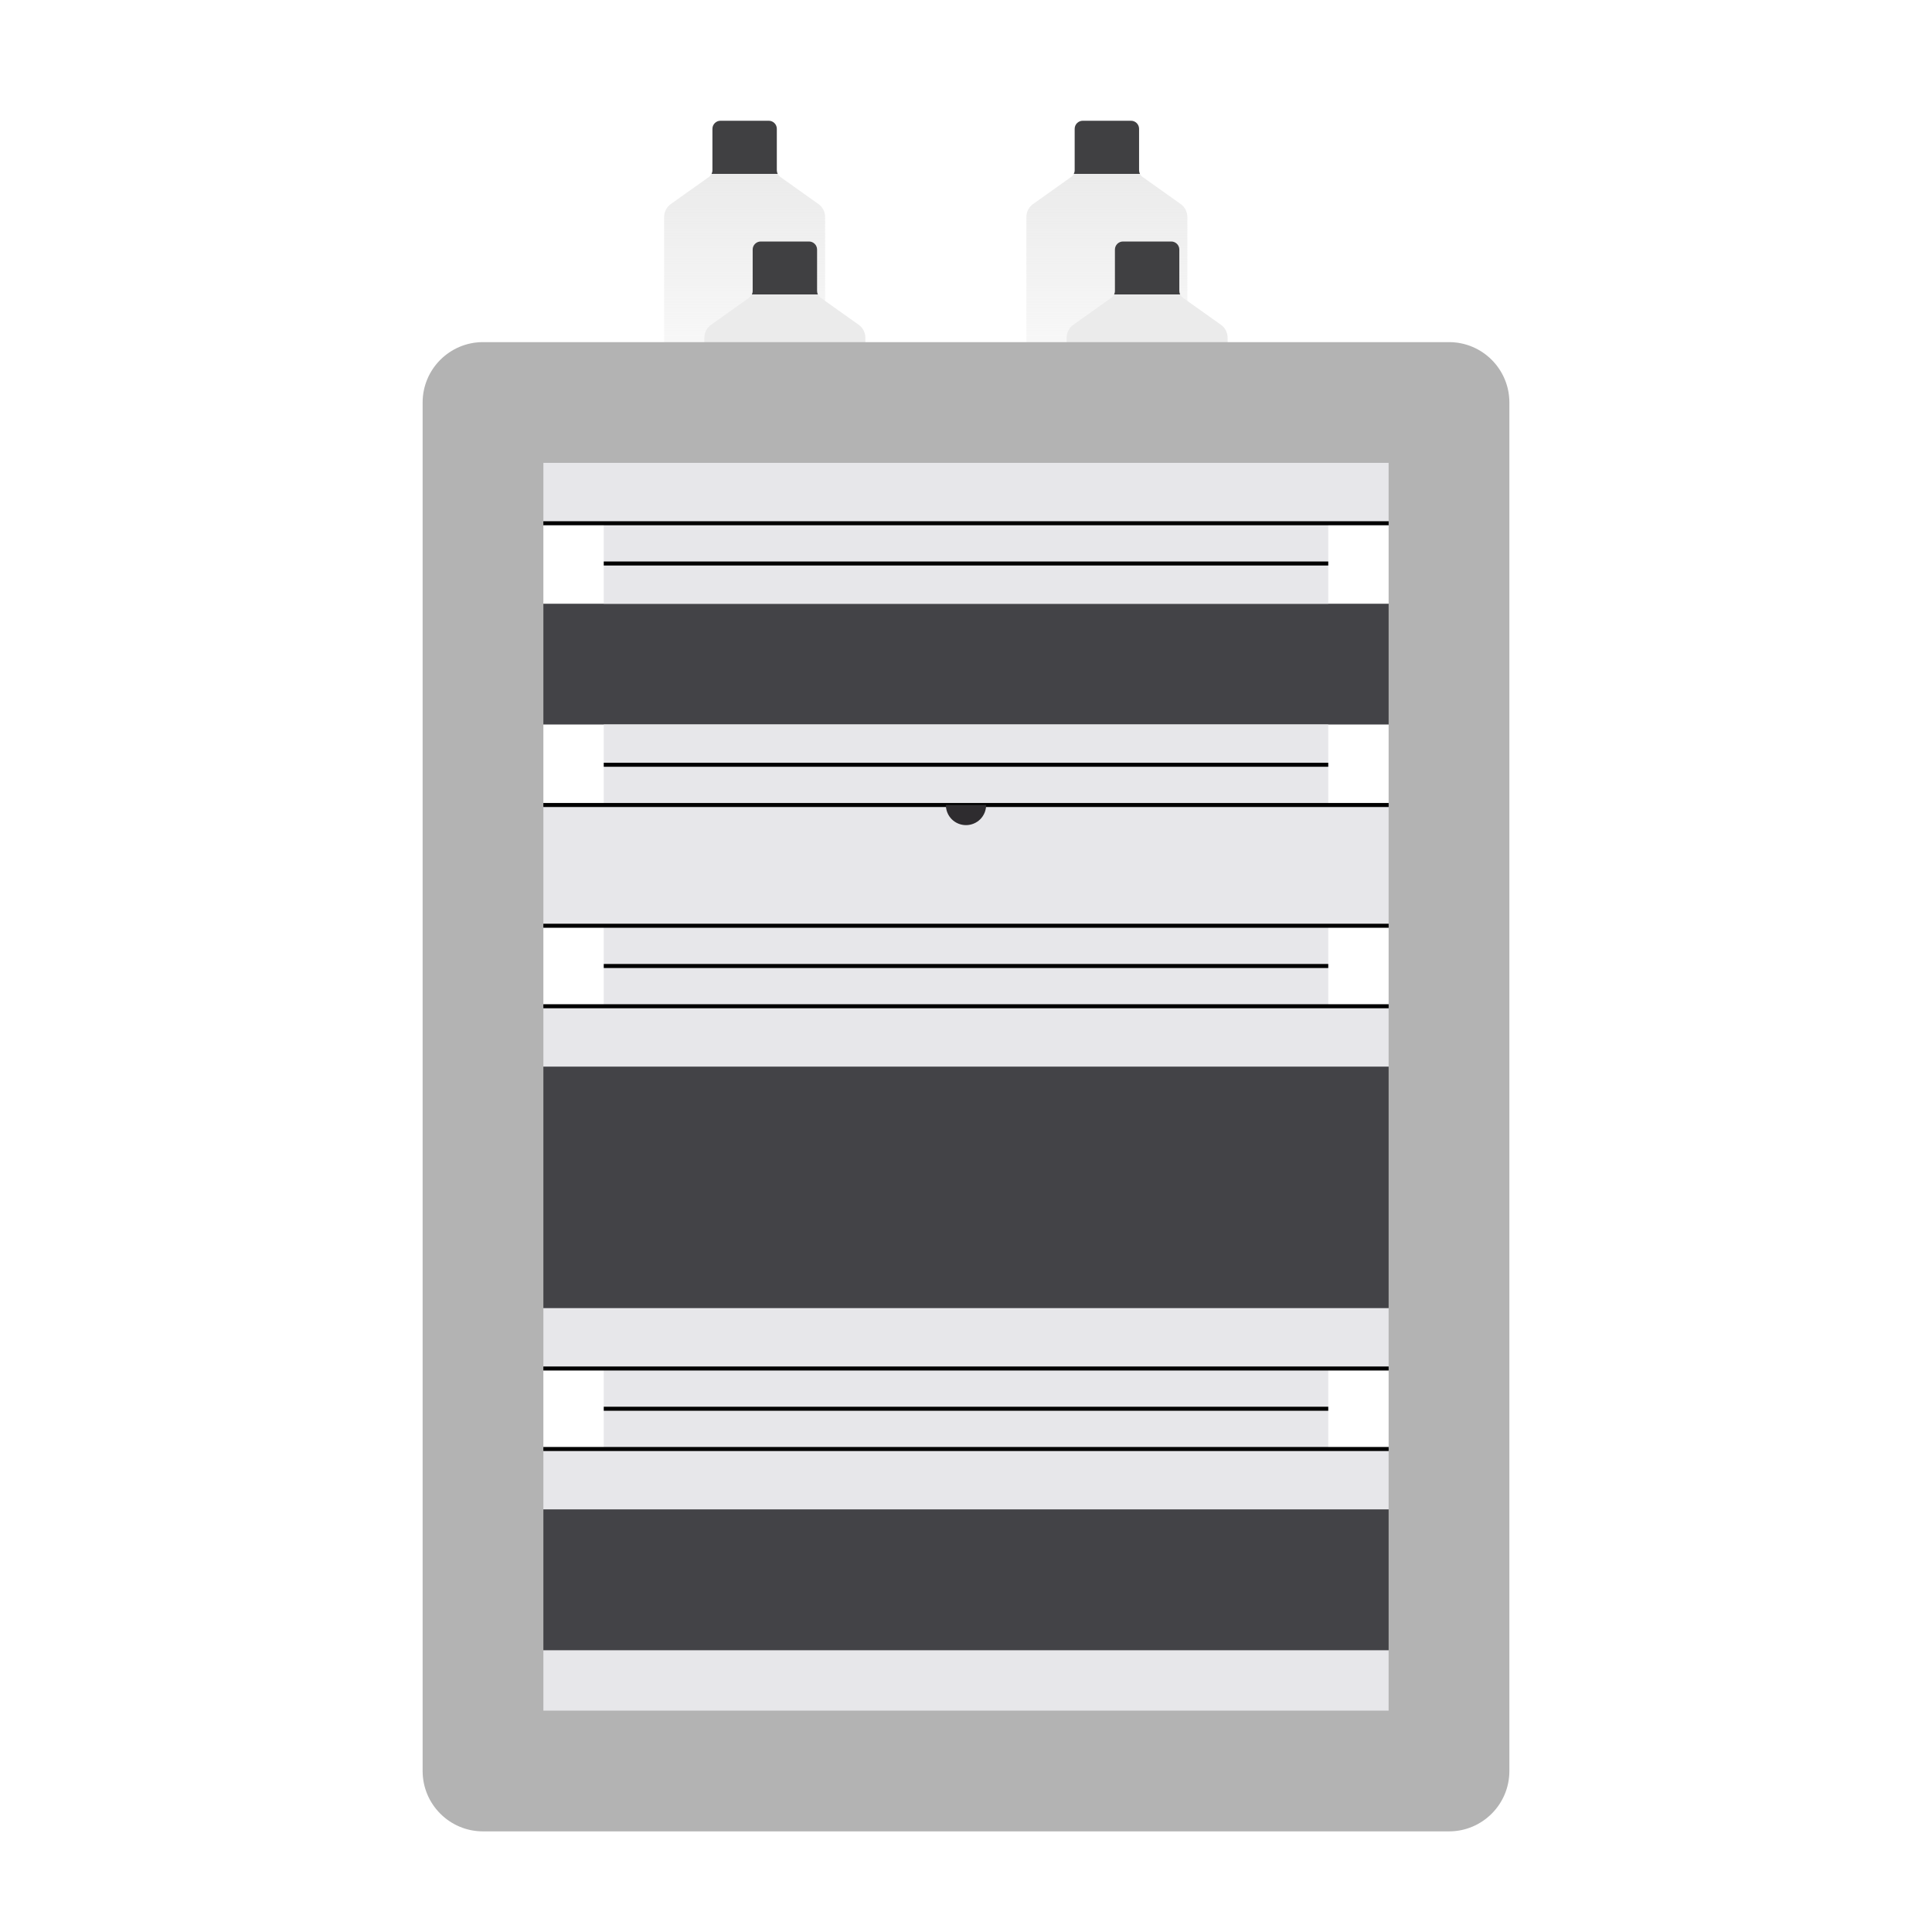 <svg width="24" height="24" viewBox="0 0 24 24" fill="none" xmlns="http://www.w3.org/2000/svg">
<g filter="url(#filter0_i_2278_878)">
<path d="M10.5 2.697V4.633C10.5 4.744 10.411 4.833 10.3 4.833H8.7C8.59 4.833 8.5 4.744 8.5 4.633V2.697C8.5 2.632 8.531 2.571 8.584 2.534L9.058 2.197C9.084 2.178 9.1 2.147 9.1 2.115V1.6C9.1 1.545 9.145 1.5 9.2 1.5H9.8C9.855 1.5 9.9 1.545 9.9 1.6V2.115C9.9 2.147 9.916 2.178 9.942 2.197L10.416 2.534C10.469 2.571 10.5 2.632 10.5 2.697Z" fill="url(#paint0_linear_2278_878)" class='xian'/>
</g>
<g filter="url(#filter1_i_2278_878)">
<path d="M15 2.697V4.633C15 4.744 14.911 4.833 14.8 4.833H13.2C13.089 4.833 13 4.744 13 4.633V2.697C13 2.632 13.031 2.571 13.084 2.534L13.558 2.197C13.584 2.178 13.6 2.147 13.6 2.115V1.6C13.6 1.545 13.645 1.5 13.7 1.5H14.3C14.355 1.5 14.4 1.545 14.4 1.6V2.115C14.4 2.147 14.416 2.178 14.442 2.197L14.916 2.534C14.969 2.571 15 2.632 15 2.697Z" fill="url(#paint1_linear_2278_878)" class='xian'/>
</g>
<g filter="url(#filter2_i_2278_878)">
<path d="M11 4.197V6.133C11 6.244 10.911 6.333 10.8 6.333H9.2C9.09 6.333 9 6.244 9 6.133V4.197C9 4.132 9.031 4.071 9.084 4.034L9.558 3.697C9.584 3.678 9.6 3.647 9.6 3.615V3.1C9.6 3.045 9.645 3 9.7 3H10.3C10.355 3 10.4 3.045 10.4 3.1V3.615C10.4 3.647 10.416 3.678 10.442 3.697L10.916 4.034C10.969 4.071 11 4.132 11 4.197Z" fill="url(#paint2_linear_2278_878)" class='xian'/>
</g>
<g filter="url(#filter3_i_2278_878)">
<path d="M15.5 4.197V6.133C15.5 6.244 15.411 6.333 15.3 6.333H13.7C13.589 6.333 13.5 6.244 13.5 6.133V4.197C13.5 4.132 13.531 4.071 13.584 4.034L14.058 3.697C14.084 3.678 14.1 3.647 14.1 3.615V3.1C14.1 3.045 14.145 3 14.2 3H14.8C14.855 3 14.9 3.045 14.9 3.1V3.615C14.9 3.647 14.916 3.678 14.942 3.697L15.416 4.034C15.469 4.071 15.5 4.132 15.5 4.197Z" fill="url(#paint3_linear_2278_878)" class='xian'/>
</g>
<path d="M6 6V21H18V6H6Z" fill="white"/>
<path d="M6 18V21H18V18H6Z" fill="#434347" class='mian'/>
<path d="M6 13V17H18V13H6Z" fill="#434347" class='mian'/>
<path d="M6 7.5V9H18V7.5H6Z" fill="#434347" class='mian'/>
<path d="M6 20.5V21.5H18V20.5H6Z" fill="#E7E7EA"/>
<path d="M6 18V18.75H18V18H6Z" fill="#E7E7EA"/>
<path d="M6 16.25V17H18V16.25H6Z" fill="#E7E7EA"/>
<path d="M6 10V11.5H18V10H6Z" fill="#E7E7EA"/>
<path d="M6 5V6.5H18V5H6Z" fill="#E7E7EA"/>
<path d="M6 12.5V13.25H18V12.5H6Z" fill="#E7E7EA"/>
<path d="M7.5 17V18H16.5V17H7.5Z" fill="#E7E7EA"/>
<path d="M7.5 11.5V12.5H16.5V11.5H7.5Z" fill="#E7E7EA"/>
<path d="M7.5 9V10H16.5V9H7.5Z" fill="#E7E7EA"/>
<path d="M7.5 6.5V7.5H16.5V6.5H7.5Z" fill="#E7E7EA"/>
<path fill-rule="evenodd" clip-rule="evenodd" d="M16.5 17.525H7.5V17.475H16.5V17.525Z" fill="black"/>
<path fill-rule="evenodd" clip-rule="evenodd" d="M16.5 12.025H7.5V11.975H16.5V12.025Z" fill="black"/>
<path fill-rule="evenodd" clip-rule="evenodd" d="M16.5 9.525H7.5V9.475H16.5V9.525Z" fill="black"/>
<path fill-rule="evenodd" clip-rule="evenodd" d="M16.5 7.025H7.5V6.975H16.5V7.025Z" fill="black"/>
<path fill-rule="evenodd" clip-rule="evenodd" d="M18 18.025H6V17.975H18V18.025Z" fill="black"/>
<path fill-rule="evenodd" clip-rule="evenodd" d="M18 17.025H6V16.975H18V17.025Z" fill="black"/>
<path fill-rule="evenodd" clip-rule="evenodd" d="M18 12.525H6V12.475H18V12.525Z" fill="black"/>
<path fill-rule="evenodd" clip-rule="evenodd" d="M18 11.525H6V11.475H18V11.525Z" fill="black"/>
<path fill-rule="evenodd" clip-rule="evenodd" d="M18 10.025H6V9.975H18V10.025Z" fill="black"/>
<path fill-rule="evenodd" clip-rule="evenodd" d="M18 6.525H6V6.475H18V6.525Z" fill="black"/>
<path fill-rule="evenodd" clip-rule="evenodd" d="M5.25 5C5.25 4.586 5.586 4.25 6 4.25H18C18.414 4.25 18.75 4.586 18.75 5V22C18.75 22.414 18.414 22.75 18 22.75H6C5.586 22.75 5.25 22.414 5.25 22V5ZM6.75 5.75V21.25H17.25V5.75H6.75Z" fill="#B3B3B3" class='xian'/>
<path d="M11.75 10C11.75 10.066 11.776 10.13 11.823 10.177C11.87 10.224 11.934 10.25 12 10.25C12.066 10.25 12.13 10.224 12.177 10.177C12.224 10.13 12.25 10.066 12.25 10L12 10L11.75 10Z" fill="#2E2C2F"/>
<defs>
<filter id="filter0_i_2278_878" x="8.25" y="1.5" width="2.25" height="3.333" filterUnits="userSpaceOnUse" color-interpolation-filters="sRGB">
<feFlood flood-opacity="0" result="BackgroundImageFix"/>
<feBlend mode="normal" in="SourceGraphic" in2="BackgroundImageFix" result="shape"/>
<feColorMatrix in="SourceAlpha" type="matrix" values="0 0 0 0 0 0 0 0 0 0 0 0 0 0 0 0 0 0 127 0" result="hardAlpha"/>
<feOffset dx="-0.25"/>
<feGaussianBlur stdDeviation="0.25"/>
<feComposite in2="hardAlpha" operator="arithmetic" k2="-1" k3="1"/>
<feColorMatrix type="matrix" values="0 0 0 0 0 0 0 0 0 0 0 0 0 0 0 0 0 0 0.25 0"/>
<feBlend mode="normal" in2="shape" result="effect1_innerShadow_2278_878"/>
</filter>
<filter id="filter1_i_2278_878" x="12.75" y="1.5" width="2.25" height="3.333" filterUnits="userSpaceOnUse" color-interpolation-filters="sRGB">
<feFlood flood-opacity="0" result="BackgroundImageFix"/>
<feBlend mode="normal" in="SourceGraphic" in2="BackgroundImageFix" result="shape"/>
<feColorMatrix in="SourceAlpha" type="matrix" values="0 0 0 0 0 0 0 0 0 0 0 0 0 0 0 0 0 0 127 0" result="hardAlpha"/>
<feOffset dx="-0.25"/>
<feGaussianBlur stdDeviation="0.25"/>
<feComposite in2="hardAlpha" operator="arithmetic" k2="-1" k3="1"/>
<feColorMatrix type="matrix" values="0 0 0 0 0 0 0 0 0 0 0 0 0 0 0 0 0 0 0.25 0"/>
<feBlend mode="normal" in2="shape" result="effect1_innerShadow_2278_878"/>
</filter>
<filter id="filter2_i_2278_878" x="8.75" y="3" width="2.25" height="3.333" filterUnits="userSpaceOnUse" color-interpolation-filters="sRGB">
<feFlood flood-opacity="0" result="BackgroundImageFix"/>
<feBlend mode="normal" in="SourceGraphic" in2="BackgroundImageFix" result="shape"/>
<feColorMatrix in="SourceAlpha" type="matrix" values="0 0 0 0 0 0 0 0 0 0 0 0 0 0 0 0 0 0 127 0" result="hardAlpha"/>
<feOffset dx="-0.25"/>
<feGaussianBlur stdDeviation="0.25"/>
<feComposite in2="hardAlpha" operator="arithmetic" k2="-1" k3="1"/>
<feColorMatrix type="matrix" values="0 0 0 0 0 0 0 0 0 0 0 0 0 0 0 0 0 0 0.25 0"/>
<feBlend mode="normal" in2="shape" result="effect1_innerShadow_2278_878"/>
</filter>
<filter id="filter3_i_2278_878" x="13.25" y="3" width="2.25" height="3.333" filterUnits="userSpaceOnUse" color-interpolation-filters="sRGB">
<feFlood flood-opacity="0" result="BackgroundImageFix"/>
<feBlend mode="normal" in="SourceGraphic" in2="BackgroundImageFix" result="shape"/>
<feColorMatrix in="SourceAlpha" type="matrix" values="0 0 0 0 0 0 0 0 0 0 0 0 0 0 0 0 0 0 127 0" result="hardAlpha"/>
<feOffset dx="-0.25"/>
<feGaussianBlur stdDeviation="0.25"/>
<feComposite in2="hardAlpha" operator="arithmetic" k2="-1" k3="1"/>
<feColorMatrix type="matrix" values="0 0 0 0 0 0 0 0 0 0 0 0 0 0 0 0 0 0 0.25 0"/>
<feBlend mode="normal" in2="shape" result="effect1_innerShadow_2278_878"/>
</filter>
<linearGradient id="paint0_linear_2278_878" x1="9.5" y1="1.5" x2="9.5" y2="4.833" gradientUnits="userSpaceOnUse">
<stop stop-color="#404042"/>
<stop offset="0.197" stop-color="#404042"/>
<stop offset="0.197" stop-color="#EBEBEB"/>
<stop offset="1" stop-color="#EBEBEB" stop-opacity="0.2"/>
<stop offset="1" stop-color="#EBEBEB"/>
</linearGradient>
<linearGradient id="paint1_linear_2278_878" x1="14" y1="1.5" x2="14" y2="4.833" gradientUnits="userSpaceOnUse">
<stop stop-color="#404042"/>
<stop offset="0.197" stop-color="#404042"/>
<stop offset="0.197" stop-color="#EBEBEB"/>
<stop offset="1" stop-color="#EBEBEB" stop-opacity="0.2"/>
<stop offset="1" stop-color="#EBEBEB"/>
</linearGradient>
<linearGradient id="paint2_linear_2278_878" x1="10" y1="3" x2="10" y2="6.333" gradientUnits="userSpaceOnUse">
<stop stop-color="#404042"/>
<stop offset="0.197" stop-color="#404042"/>
<stop offset="0.197" stop-color="#EBEBEB"/>
<stop offset="1" stop-color="#EBEBEB"/>
</linearGradient>
<linearGradient id="paint3_linear_2278_878" x1="14.5" y1="3" x2="14.5" y2="6.333" gradientUnits="userSpaceOnUse">
<stop stop-color="#404042"/>
<stop offset="0.197" stop-color="#404042"/>
<stop offset="0.197" stop-color="#EBEBEB"/>
<stop offset="1" stop-color="#EBEBEB"/>
</linearGradient>
</defs>
</svg>
